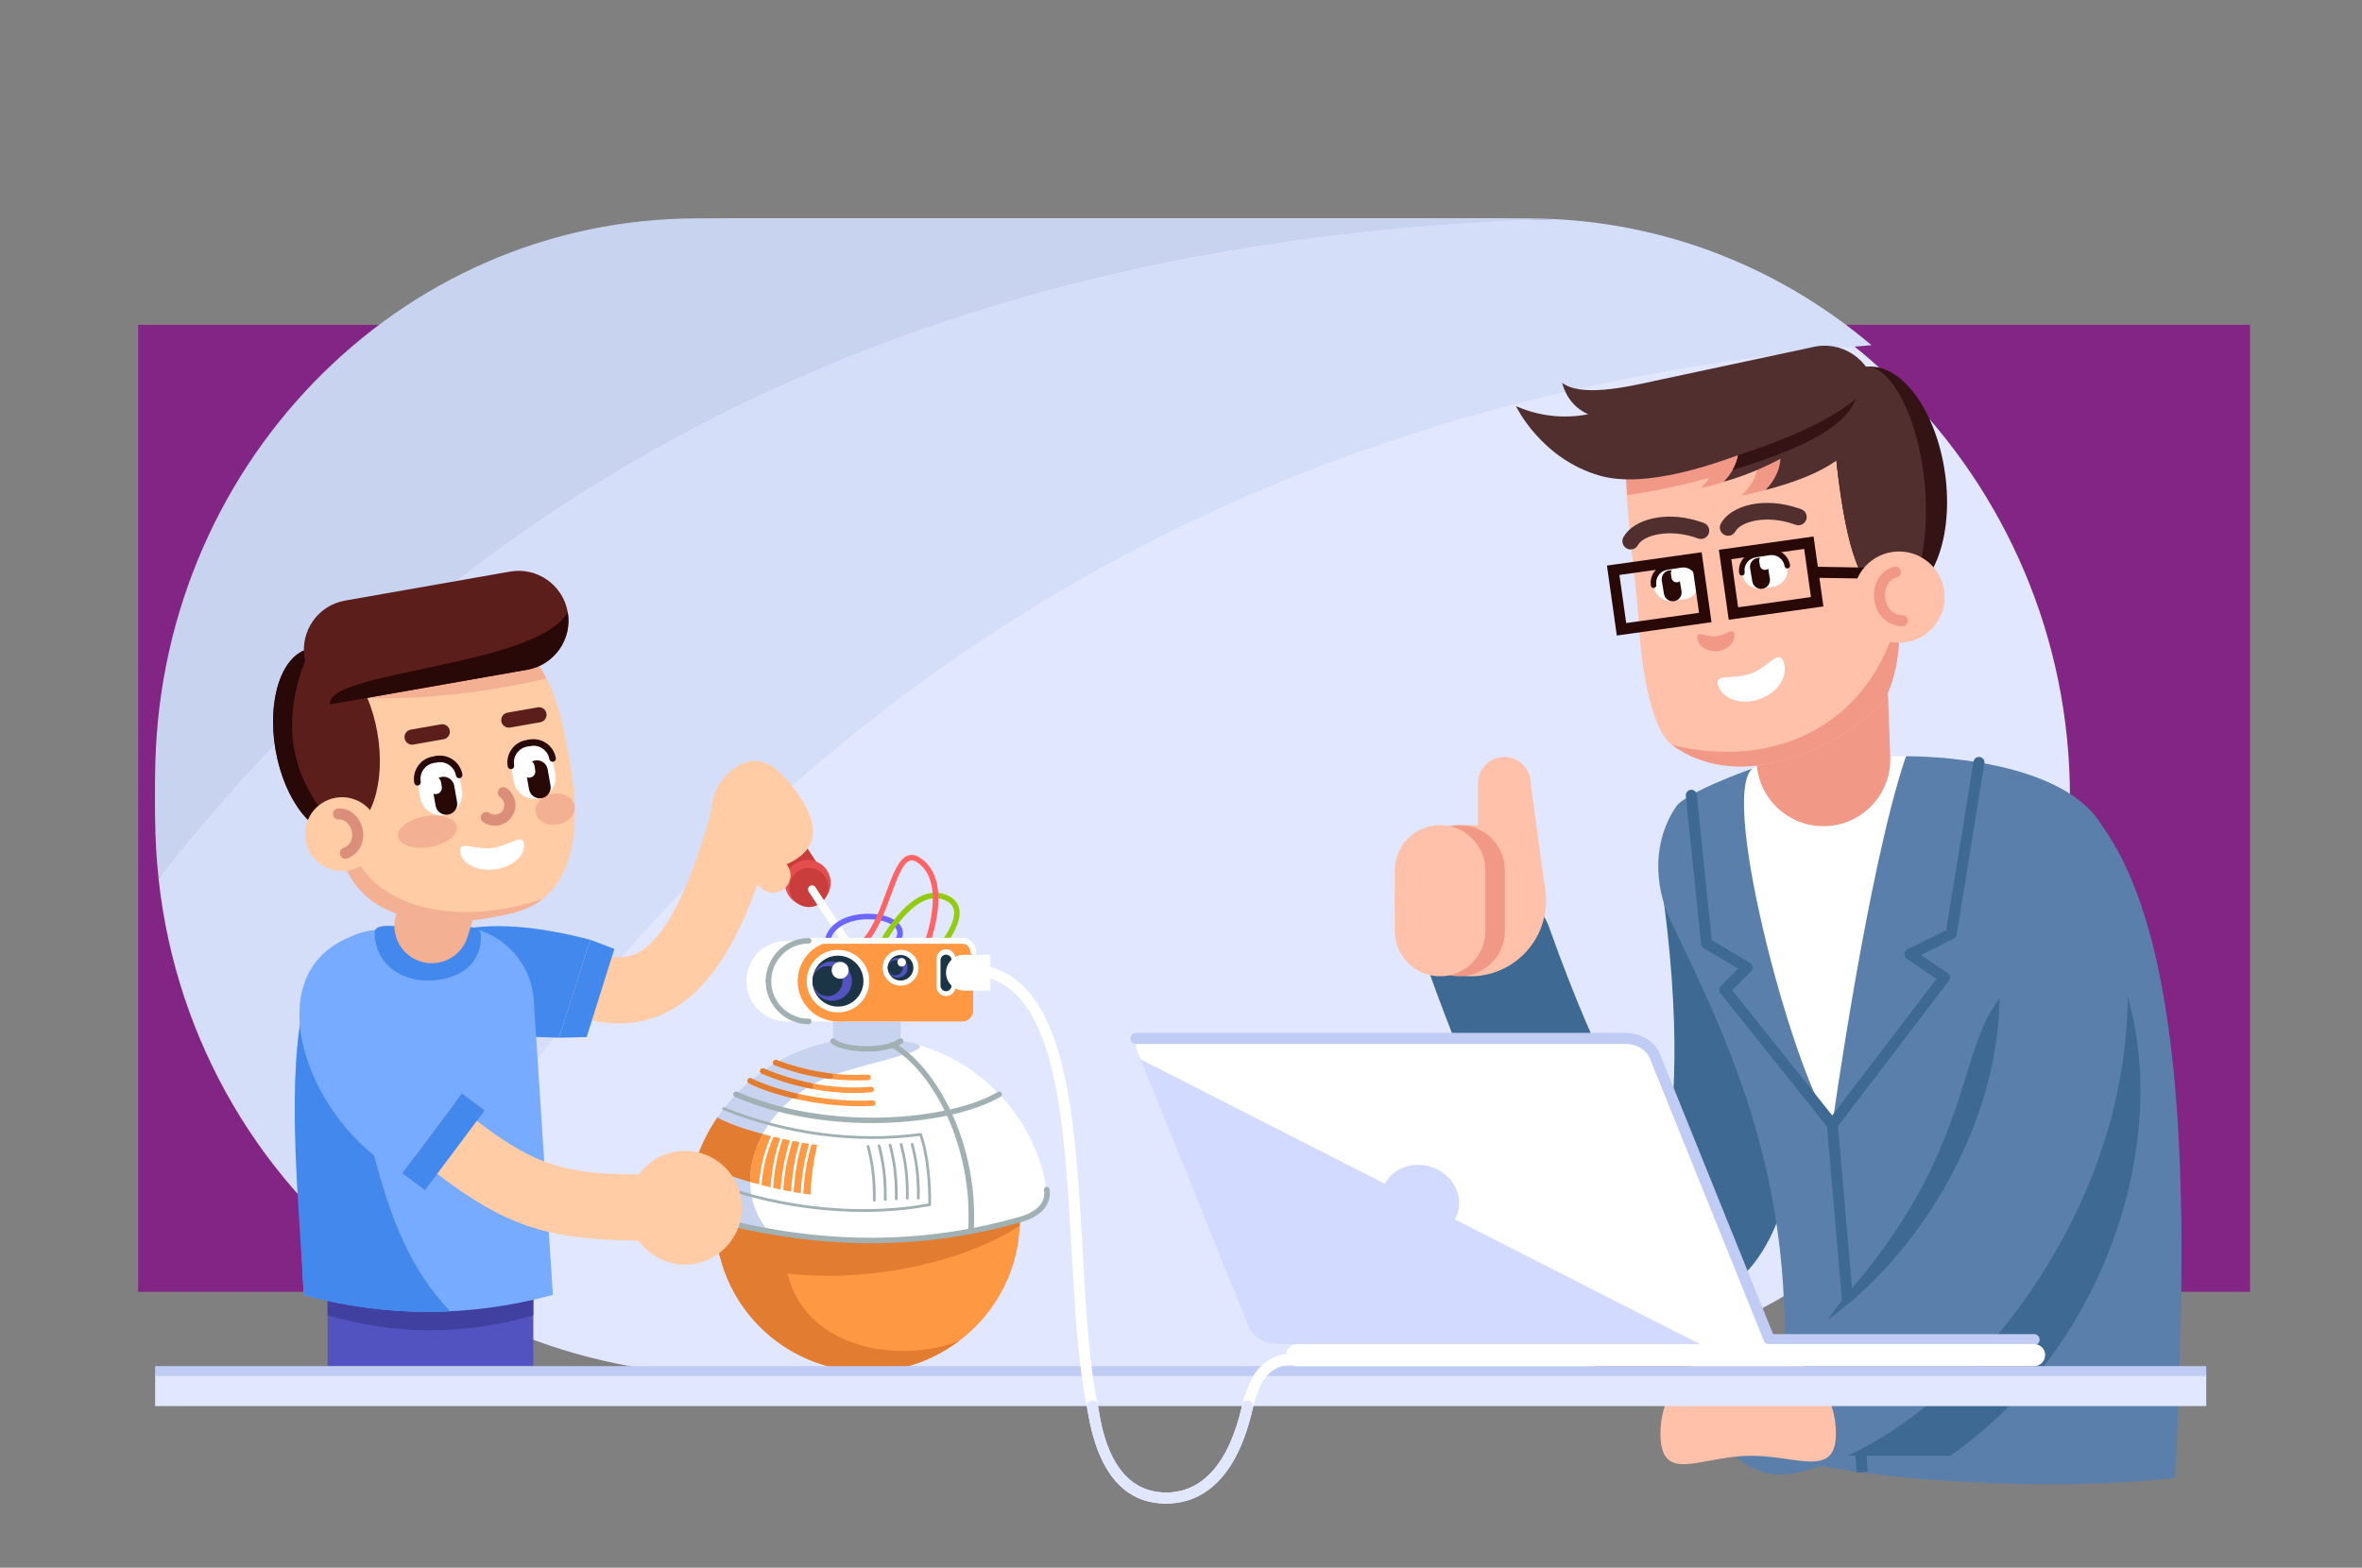 <?xml version="1.0" encoding="UTF-8" standalone="no"?>
<!-- Created with Inkscape (http://www.inkscape.org/) -->

<svg
   version="1.1"
   id="svg2"
   xml:space="preserve"
   width="4117.253"
   height="2733.333"
   viewBox="0 0 4117.253 2733.333"
   sodipodi:docname="svg.svg"
   inkscape:version="1.1.2 (0a00cf5339, 2022-02-04)"
   xmlns:inkscape="http://www.inkscape.org/namespaces/inkscape"
   xmlns:sodipodi="http://sodipodi.sourceforge.net/DTD/sodipodi-0.dtd"
   xmlns="http://www.w3.org/2000/svg"
   xmlns:svg="http://www.w3.org/2000/svg"><rect x="0" y="0" width="4117.253" height="2733.333" fill="#808080" stroke="none"/><defs
     id="defs6" /><sodipodi:namedview
     id="namedview4"
     pagecolor="#505050"
     bordercolor="#ffffff"
     borderopacity="1"
     inkscape:pageshadow="0"
     inkscape:pageopacity="0"
     inkscape:pagecheckerboard="1"
     showgrid="false"
     inkscape:zoom="0.38545944"
     inkscape:cx="1328.285"
     inkscape:cy="1290.6676"
     inkscape:window-width="3440"
     inkscape:window-height="1369"
     inkscape:window-x="0"
     inkscape:window-y="34"
     inkscape:window-maximized="1"
     inkscape:current-layer="g8" /><g
     id="g8"
     inkscape:groupmode="layer"
     inkscape:label="ink_ext_XXXXXX"
     transform="matrix(1.333,0,0,-1.333,0,2733.333)"><rect
       style="fill:#832584;fill-opacity:1;stroke:none;stroke-width:3.3;stroke-linecap:round;stroke-linejoin:round"
       id="rect1757"
       width="2761.631"
       height="1264.834"
       x="180.668"
       y="-1625.708"
       transform="scale(1,-1)"
       inkscape:export-filename="/home/dys/.../code/MetaGame assets/artists/dysbulic/Discord Covers/Pairing: 2022⁄04⁄05/png.png"
       inkscape:export-xdpi="52.139999"
       inkscape:export-ydpi="52.139999" /><path
       d="M 1950.08,251.45 H 959.614 c -417.927,0 -756.724,338.8 -756.724,756.72 v 0 c 0,417.93 338.797,756.73 756.724,756.73 h 990.466 c 417.93,0 756.73,-338.8 756.73,-756.73 v 0 c 0,-417.92 -338.8,-756.72 -756.73,-756.72"
       style="fill:#e1e7ff;fill-opacity:1;fill-rule:nonzero;stroke:none;stroke-width:0.1"
       id="path12" /><path
       d="m 2033.56,1763.91 c -11.83,0.6 -23.72,0.99 -35.7,0.99 H 911.834 c -391.539,0 -708.943,-327.59 -708.943,-731.7 v -50.05 c 0,-27.84 1.589,-55.28 4.523,-82.31 446.241,568.71 1064.236,840.35 1826.146,863.07"
       style="fill:#c7d3ef;fill-opacity:1;fill-rule:nonzero;stroke:none;stroke-width:0.1"
       id="path14" /><path
       d="M 2033.56,1763.91 C 1271.65,1741.19 653.655,1469.55 207.414,900.84 230.779,685.67 344.55,498.76 508.631,381.42 c 447.09,737.4 1089.459,1149.69 1938.679,1217.61 -113.74,96.36 -257.05,156.85 -413.75,164.88"
       style="fill:#d4def9;fill-opacity:1;fill-rule:nonzero;stroke:none;stroke-width:0.1"
       id="path16" /><g
       id="g1420"
       transform="translate(0,-120)"><path
         d="m 2185.66,464.06 c -110.11,0 -211.84,140.57 -317.54,436.92 -15.54,43.57 7.17,91.48 50.73,107.01 43.53,15.57 91.47,-7.17 107.01,-50.74 68.54,-192.13 121.28,-272.94 149.46,-305.79 14.75,53.86 24.89,176.14 -4.61,376.61 -6.72,45.76 24.92,88.31 70.67,95.04 45.81,6.72 88.3,-24.92 95.05,-70.66 29.39,-199.91 53.22,-541.62 -117.55,-584.2 -11.16,-2.79 -22.24,-4.19 -33.22,-4.19"
         style="fill:#3e6993;fill-opacity:1;fill-rule:nonzero;stroke:none;stroke-width:0.1"
         id="path18" /><path
         d="m 2020.97,980.57 c -6.56,-54.22 -55.83,-92.86 -110.05,-86.3 -54.22,6.55 -92.86,55.82 -86.3,110.04 6.55,54.22 55.82,92.86 110.04,86.31 54.23,-6.56 92.87,-55.83 86.31,-110.05"
         style="fill:#ffc1a9;fill-opacity:1;fill-rule:nonzero;stroke:none;stroke-width:0.1"
         id="path20" /><path
         d="m 1967.12,978.24 v 0 c -19,0 -34.4,15.4 -34.4,34.4 v 133.43 c 0,19.01 15.4,34.41 34.4,34.41 v 0 c 19,0 34.41,-15.4 34.41,-34.41 l 19.51,-142.99 c 0,-19 -34.92,-24.84 -53.92,-24.84"
         style="fill:#ffc1a9;fill-opacity:1;fill-rule:nonzero;stroke:none;stroke-width:0.1"
         id="path22" /><path
         d="m 1908.55,893.54 v 0 c -32.73,0 -59.26,26.53 -59.26,59.26 v 79.29 c 0,32.72 26.53,59.25 59.26,59.25 v 0 c 32.72,0 59.25,-26.53 59.25,-59.25 V 952.8 c 0,-32.73 -26.53,-59.26 -59.25,-59.26"
         style="fill:#f29886;fill-opacity:1;fill-rule:nonzero;stroke:none;stroke-width:0.1"
         id="path24" /><path
         d="m 1883.15,893.54 v 0 c -32.73,0 -59.26,26.53 -59.26,59.26 v 79.29 c 0,32.72 26.53,59.25 59.26,59.25 v 0 c 32.72,0 59.25,-26.53 59.25,-59.25 V 952.8 c 0,-32.73 -26.53,-59.26 -59.25,-59.26"
         style="fill:#ffc1a9;fill-opacity:1;fill-rule:nonzero;stroke:none;stroke-width:0.1"
         id="path26" /><path
         d="m 2333.48,496.99 c 155.45,-42.15 338.66,11.45 449.92,60.22 l -111.25,522.66 c -45.91,77.63 -118.74,101.51 -179.73,101.51 h -135.45 c -4.34,0 -8.64,-0.19 -12.88,-0.56 -43.64,-3.77 -88.41,-31.84 -111.22,-65.36 -30.15,-44.29 -25.46,-92.52 -2.3,-140.83 79.15,-165.09 105.49,-341.8 102.91,-477.64"
         style="fill:#ffffff;fill-opacity:1;fill-rule:nonzero;stroke:none;stroke-width:0.1"
         id="path28" /><path
         d="m 2321.23,266.58 c 155.45,-42.15 411.72,-43.65 522.98,-28.91 14.96,308.57 23.71,688.05 -95.64,853.18 -45.91,77.63 -195.17,90.53 -256.15,90.53 -49.25,-143.84 -96.33,-481.55 -96.33,-481.55 -43.89,43.9 -149.81,427.74 -104.49,465.48 0,0 -86.68,-30.54 -99.82,-49.85 -30.15,-44.29 -29.71,-102.1 -6.55,-150.41 79.15,-165.09 184.87,-375.74 136,-698.47"
         style="fill:#597faa;fill-opacity:1;fill-rule:nonzero;stroke:none;stroke-width:0.1"
         id="path30" /><path
         d="m 2428.11,244.27 -39.2,454.94 14.37,1.24 39.2,-454.94 -14.37,-1.24"
         style="fill:#3e6993;fill-opacity:1;fill-rule:nonzero;stroke:none;stroke-width:0.1"
         id="path32" /><path
         d="m 2378.95,266.58 171.19,-0.23 c 282.18,196.42 334.91,637.28 103.93,773.91 l -28.13,-162.65 c -70.18,-70.17 -38.1,-199.02 -207.16,-395.85 -120.11,-139.85 -39.83,-215.18 -39.83,-215.18"
         style="fill:#3e6993;fill-opacity:1;fill-rule:nonzero;stroke:none;stroke-width:0.1"
         id="path34" /><path
         d="m 2328.51,241.79 c -39.64,0 -74.87,28.27 -82.27,68.66 -8.34,45.49 21.77,89.13 67.26,97.48 57.38,10.52 155.87,85.08 225.37,202.52 44.33,74.91 110.38,225.6 54.7,393.22 -14.57,43.89 9.19,91.3 53.09,105.87 43.88,14.57 91.3,-9.18 105.87,-53.08 56.77,-170.93 32.09,-359.62 -69.52,-531.31 -88.6,-149.74 -221.78,-260.42 -339.29,-281.97 -5.11,-0.94 -10.19,-1.39 -15.21,-1.39"
         style="fill:#597faa;fill-opacity:1;fill-rule:nonzero;stroke:none;stroke-width:0.1"
         id="path36" /><path
         d="m 2171.32,293.19 c 1.31,-63.35 51.35,-28.16 114.71,-26.84 63.35,1.31 116.03,-31.74 114.71,31.62 -1.32,63.35 -53.74,113.64 -117.1,112.32 -63.35,-1.31 -113.64,-53.74 -112.32,-117.1"
         style="fill:#ffc1a9;fill-opacity:1;fill-rule:nonzero;stroke:none;stroke-width:0.1"
         id="path38" /><path
         d="m 2396.09,692.61 c -2.19,0 -4.27,1 -5.63,2.72 l -140.65,175.99 c -2.3,2.87 -2.06,7 0.53,9.6 l 22.61,22.61 -45.07,26.81 c -1.96,1.17 -3.25,3.19 -3.48,5.47 l -19.85,193.77 c -0.41,3.96 2.48,7.5 6.44,7.91 3.84,0.34 7.49,-2.47 7.9,-6.45 l 19.49,-190.15 49.93,-29.71 c 1.91,-1.14 3.18,-3.09 3.46,-5.3 0.28,-2.21 -0.48,-4.43 -2.05,-6 l -24.61,-24.59 130.86,-163.74 136.36,178.65 -38.81,26.18 c -2.14,1.44 -3.34,3.91 -3.17,6.47 0.17,2.57 1.71,4.85 4,5.98 l 50.65,25 35.72,220.58 c 0.64,3.95 4.39,6.63 8.27,5.97 3.94,-0.64 6.61,-4.34 5.97,-8.28 l -36.32,-224.25 c -0.37,-2.3 -1.83,-4.28 -3.92,-5.31 l -42.83,-21.15 34.84,-23.5 c 1.65,-1.11 2.77,-2.86 3.09,-4.81 0.32,-1.96 -0.17,-3.97 -1.38,-5.55 L 2401.83,695.45 c -1.35,-1.76 -3.44,-2.81 -5.65,-2.84 -0.03,0 -0.06,0 -0.09,0"
         style="fill:#3e6993;fill-opacity:1;fill-rule:nonzero;stroke:none;stroke-width:0.1"
         id="path40" /><path
         d="m 2387.57,1089.94 v 0 c 48.27,1.75 85.98,42.29 84.24,90.55 l -4.27,118.58 c -0.18,4.77 -4.19,8.5 -8.96,8.33 l -157.51,-5.68 c -4.77,-0.18 -8.5,-4.19 -8.33,-8.96 l 4.28,-118.57 c 1.74,-48.27 42.28,-85.99 90.55,-84.25"
         style="fill:#f29886;fill-opacity:1;fill-rule:nonzero;stroke:none;stroke-width:0.1"
         id="path42" /><path
         d="m 2127.72,1602.3 c -6.94,-80.86 11.01,-176.83 15.01,-244.59 4.94,-83.8 21.96,-145.96 43.43,-161.49 83.89,-60.68 196.74,-13.38 265.19,44.65 33.24,28.19 33.43,100.04 33.32,132.75 -0.36,100.05 36.07,293.84 -159.57,293.15 -195.63,-0.7 -190.78,12.5 -197.38,-64.47"
         style="fill:#ffc1a9;fill-opacity:1;fill-rule:nonzero;stroke:none;stroke-width:0.1"
         id="path44" /><path
         d="m 2126.21,1571.32 c -0.17,-22.78 -0.1,-26.64 1.71,-48.48 50.49,7.83 97.3,18.11 137.66,32.69 l 59.43,40.71 -198.8,-24.92"
         style="fill:#f29886;fill-opacity:1;fill-rule:nonzero;stroke:none;stroke-width:0.1"
         id="path46" /><path
         d="m 2298.12,1586.89 c 1.38,-15.54 5.86,-39.05 -20.71,-64.61 73.77,15.1 108.85,37.29 128.18,65.65 -11.41,41.14 -54.28,28.8 -107.47,-1.04"
         style="fill:#f29886;fill-opacity:1;fill-rule:nonzero;stroke:none;stroke-width:0.1"
         id="path48" /><path
         d="m 2244.66,1596.74 c 1.38,-15.53 5.85,-39.05 -20.72,-64.6 73.77,15.1 165.49,71.72 184.82,100.08 l -164.1,-35.48"
         style="fill:#f29886;fill-opacity:1;fill-rule:nonzero;stroke:none;stroke-width:0.1"
         id="path50" /><path
         d="m 2186.17,1196.22 c 83.88,-60.68 196.73,-13.38 265.18,44.65 33.24,28.19 33.43,100.04 33.32,132.75 -38.18,-163.21 -176.52,-208.35 -298.5,-177.4"
         style="fill:#f29886;fill-opacity:1;fill-rule:nonzero;stroke:none;stroke-width:0.1"
         id="path52" /><path
         d="m 2405.71,1532.16 c 11.71,-83.18 30.68,-149.28 76.31,-142.85 45.62,6.42 73.12,79.06 61.41,162.24 -11.72,83.19 -58.2,145.41 -103.83,138.99 -45.63,-6.43 -45.6,-75.19 -33.89,-158.38"
         style="fill:#331313;fill-opacity:1;fill-rule:nonzero;stroke:none;stroke-width:0.1"
         id="path54" /><path
         d="m 2405.71,1532.16 c 11.71,-83.18 28.79,-149.54 76.31,-142.85 27.46,3.86 44.47,83.21 32.76,166.4 -11.71,83.18 -47.71,138.7 -75.18,134.83 -47.51,-6.69 -45.6,-75.19 -33.89,-158.38"
         style="fill:#512f2e;fill-opacity:1;fill-rule:nonzero;stroke:none;stroke-width:0.1"
         id="path56" /><path
         d="m 2332.99,1288.1 c 1.33,5.53 1.34,11.16 -0.63,16.48 -0.05,0.15 -0.11,0.23 -0.17,0.37 -6.7,17.25 -18.91,-6.62 -42.28,-15.25 -15.49,-5.72 -32.11,-3.83 -39.66,-6.38 l 0.04,-0.04 c -3.92,-1.33 -5.49,-4.07 -3.22,-10.21 5.33,-14.44 22.2,-21.96 40.82,-19.92 0.05,-0.05 0.07,-0.09 0.12,-0.13 0.73,0.06 1.55,0.31 2.3,0.42 1.4,0.22 2.79,0.45 4.21,0.78 1.57,0.37 3.19,0.85 4.84,1.37 0.79,0.26 1.59,0.39 2.38,0.68 0.32,0.12 0.59,0.29 0.9,0.42 0.73,0.26 1.42,0.43 2.16,0.71 1.31,0.55 2.32,1.3 3.55,1.91 0.95,0.49 1.9,0.97 2.81,1.51 9.3,5.26 15.87,12.35 19.75,21.12 0.48,1.05 0.91,2.1 1.28,3.16 0.38,1.09 0.97,2.06 1.28,3.2 -0.17,-0.07 -0.31,-0.14 -0.48,-0.2"
         style="fill:#ffffff;fill-opacity:1;fill-rule:nonzero;stroke:none;stroke-width:0.1"
         id="path58" /><path
         d="m 2221.98,1412.59 v 0 c -1.93,12.3 -13.47,20.7 -25.77,18.77 l -14.81,-2.33 c -12.3,-1.93 -20.7,-13.47 -18.77,-25.76 v 0 c 1.93,-12.3 13.46,-20.71 25.76,-18.77 l 14.82,2.32 c 12.3,1.93 20.7,13.47 18.77,25.77"
         style="fill:#ffffff;fill-opacity:1;fill-rule:nonzero;stroke:none;stroke-width:0.1"
         id="path60" /><path
         d="m 2189.3,1384.17 v 0 c 6.32,1.05 10.6,7.03 9.54,13.36 l -2.88,17.33 c -1.06,6.33 -7.04,10.6 -13.36,9.55 v 0 c -6.32,-1.06 -10.6,-7.04 -9.54,-13.36 l 2.88,-17.34 c 1.05,-6.32 7.03,-10.59 13.36,-9.54"
         style="fill:#280907;fill-opacity:1;fill-rule:nonzero;stroke:none;stroke-width:0.1"
         id="path62" /><path
         d="m 2193.58,1408.94 v 0 c 3.66,0.61 6.12,4.07 5.52,7.72 l -0.86,5.16 c -0.61,3.66 -4.06,6.12 -7.72,5.52 v 0 c -3.65,-0.61 -6.12,-4.07 -5.51,-7.72 l 0.86,-5.16 c 0.61,-3.65 4.06,-6.12 7.71,-5.52"
         style="fill:#ffffff;fill-opacity:1;fill-rule:nonzero;stroke:none;stroke-width:0.1"
         id="path64" /><path
         d="m 2162.85,1401.47 c -1.94,-0.28 -3.75,1.06 -4.06,3.01 -2.08,13.26 7.01,25.75 20.27,27.84 l 18.37,2.88 c 6.42,0.96 12.86,-0.54 18.12,-4.37 5.26,-3.83 8.71,-9.48 9.71,-15.91 0.31,-1.97 -1.03,-3.81 -3,-4.12 -0.03,0 -0.05,-0.01 -0.06,-0.01 -1.95,-0.27 -3.76,1.07 -4.07,3.02 -0.71,4.52 -3.13,8.49 -6.83,11.19 -3.7,2.69 -7.97,3.88 -12.75,3.07 l -18.37,-2.88 c -9.33,-1.46 -15.74,-10.26 -14.26,-19.59 0.3,-1.97 -1.04,-3.81 -3.01,-4.12 -0.02,-0.01 -0.04,-0.01 -0.06,-0.01"
         style="fill:#280907;fill-opacity:1;fill-rule:nonzero;stroke:none;stroke-width:0.1"
         id="path66" /><path
         d="m 2337.49,1428.85 v 0 c -1.93,12.3 -13.46,20.7 -25.76,18.77 l -14.82,-2.33 c -12.3,-1.93 -20.7,-13.46 -18.77,-25.76 v 0 c 1.93,-12.3 13.47,-20.7 25.77,-18.77 l 14.81,2.33 c 12.3,1.93 20.71,13.46 18.77,25.76"
         style="fill:#ffffff;fill-opacity:1;fill-rule:nonzero;stroke:none;stroke-width:0.1"
         id="path68" /><path
         d="m 2304.81,1400.43 v 0 c 6.33,1.06 10.6,7.04 9.55,13.36 l -2.89,17.34 c -1.05,6.32 -7.03,10.59 -13.35,9.54 v 0 c -6.33,-1.05 -10.6,-7.03 -9.55,-13.36 l 2.89,-17.33 c 1.05,-6.33 7.03,-10.6 13.35,-9.55"
         style="fill:#280907;fill-opacity:1;fill-rule:nonzero;stroke:none;stroke-width:0.1"
         id="path70" /><path
         d="m 2309.1,1425.21 v 0 c 3.65,0.61 6.12,4.06 5.51,7.71 l -0.86,5.17 c -0.61,3.65 -4.06,6.12 -7.71,5.51 v 0 c -3.65,-0.61 -6.12,-4.06 -5.51,-7.71 l 0.86,-5.17 c 0.61,-3.65 4.06,-6.12 7.71,-5.51"
         style="fill:#ffffff;fill-opacity:1;fill-rule:nonzero;stroke:none;stroke-width:0.1"
         id="path72" /><path
         d="m 2278.37,1417.73 c -1.95,-0.27 -3.76,1.07 -4.07,3.01 -1.01,6.43 0.54,12.87 4.37,18.13 3.84,5.25 9.48,8.7 15.91,9.71 l 18.37,2.89 c 6.56,0.77 12.85,-0.54 18.11,-4.38 5.26,-3.83 8.71,-9.48 9.72,-15.9 0.31,-1.97 -1.04,-3.81 -3.01,-4.13 -2.07,-0.36 -3.81,1.04 -4.12,3.01 -0.71,4.52 -3.14,8.5 -6.84,11.19 -3.62,2.64 -8.04,3.74 -12.46,3.12 -0.1,-0.01 -0.19,-0.03 -0.28,-0.04 l -18.37,-2.89 c -9.34,-1.46 -15.74,-10.25 -14.27,-19.59 0.3,-1.97 -1.04,-3.81 -3.01,-4.12 -0.02,0 -0.03,0 -0.05,-0.01"
         style="fill:#280907;fill-opacity:1;fill-rule:nonzero;stroke:none;stroke-width:0.1"
         id="path74" /><path
         d="m 2126.53,1355.56 95.24,13.41 -8.86,62.93 -95.24,-13.41 z m 111.54,1.13 -123.82,-17.43 -12.89,91.51 123.83,17.43 12.88,-91.51"
         style="fill:#280907;fill-opacity:1;fill-rule:nonzero;stroke:none;stroke-width:0.1"
         id="path76" /><path
         d="m 2272.88,1376.17 95.25,13.41 -8.86,62.93 -95.25,-13.41 z m 111.55,1.13 -123.83,-17.43 -12.89,91.51 123.83,17.43 12.89,-91.51"
         style="fill:#280907;fill-opacity:1;fill-rule:nonzero;stroke:none;stroke-width:0.1"
         id="path78" /><path
         d="m 2267.97,1340.37 c 0.96,-10.64 -9.11,-20.24 -22.49,-21.45 -13.38,-1.21 -25,6.44 -25.96,17.08 -0.96,10.65 10.84,0.98 24.22,2.19 13.38,1.21 23.27,12.83 24.23,2.18"
         style="fill:#f29886;fill-opacity:1;fill-rule:nonzero;stroke:none;stroke-width:0.1"
         id="path80" /><path
         d="m 2452.38,1660.59 c 0,0 -244.92,-145.12 -360.28,-112.25 -77,21.94 -109.72,90.97 -109.72,90.97 30.33,-13.09 61.78,-16.89 94.49,-10.63 -12.11,5.22 -27.49,16.82 -34.15,41.11 24.59,-18.52 82.01,-6.21 121.84,2.73 l 204.79,43.73 c 38.73,9.88 77.46,-16.08 83.03,-55.66 v 0"
         style="fill:#512f2e;fill-opacity:1;fill-rule:nonzero;stroke:none;stroke-width:0.1"
         id="path82" /><path
         d="m 2511.11,1412.48 -140.39,2.36 0.24,14.42 140.39,-2.36 -0.24,-14.42"
         style="fill:#280907;fill-opacity:1;fill-rule:nonzero;stroke:none;stroke-width:0.1"
         id="path84" /><path
         d="m 2424.15,1381.16 c 4.6,-32.65 34.79,-55.39 67.44,-50.79 32.65,4.59 55.39,34.79 50.79,67.44 -4.6,32.64 -34.79,55.38 -67.44,50.79 -32.65,-4.6 -55.39,-34.79 -50.79,-67.44"
         style="fill:#ffc1a9;fill-opacity:1;fill-rule:nonzero;stroke:none;stroke-width:0.1"
         id="path86" /><path
         d="m 2488.64,1351.38 c -0.45,-0.06 -0.91,-0.08 -1.37,-0.06 -22.74,1.12 -34.72,18.68 -36.5,35.59 -2.15,20.31 8.54,37.75 26.02,42.4 3.59,0.96 7.8,-1.25 8.81,-5.12 1.03,-3.85 -1.26,-7.8 -5.11,-8.83 -12.18,-3.24 -16.5,-16.23 -15.38,-26.94 1.11,-10.47 7.7,-21.94 22.86,-22.69 3.99,-0.2 7.05,-3.58 6.86,-7.56 -0.17,-3.51 -2.84,-6.32 -6.19,-6.79"
         style="fill:#f29886;fill-opacity:1;fill-rule:nonzero;stroke:none;stroke-width:0.1"
         id="path88" /><path
         d="m 2326.33,1595.33 c 2.18,-15.44 7.84,-38.7 -17.38,-65.58 72.9,18.86 106.8,42.81 124.66,72.12 -13.51,40.51 -55.69,25.99 -107.28,-6.54"
         style="fill:#512f2e;fill-opacity:1;fill-rule:nonzero;stroke:none;stroke-width:0.1"
         id="path90" /><path
         d="m 2271.7,1606.21 c 2.18,-15.44 7.85,-38.7 -17.38,-65.58 72.9,18.86 161.61,80.09 179.46,109.41 l -162.08,-43.83"
         style="fill:#512f2e;fill-opacity:1;fill-rule:nonzero;stroke:none;stroke-width:0.1"
         id="path92" /><path
         d="m 2133.87,1451.92 c -2.21,-0.31 -4.53,0.05 -6.64,1.2 -5.26,2.84 -7.23,9.41 -4.38,14.66 12.46,23.06 56.22,36.77 105.18,18.74 5.61,-2.07 8.48,-8.29 6.41,-13.9 -2.07,-5.62 -8.29,-8.48 -13.9,-6.41 -37.65,13.87 -71.73,4.09 -78.65,-8.72 -1.7,-3.14 -4.73,-5.11 -8.02,-5.57"
         style="fill:#512f2e;fill-opacity:1;fill-rule:nonzero;stroke:none;stroke-width:0.1"
         id="path94" /><path
         d="m 2261.32,1469.86 c -2.21,-0.31 -4.53,0.06 -6.64,1.2 -5.26,2.84 -7.23,9.41 -4.38,14.66 12.46,23.07 56.22,36.77 105.18,18.74 5.61,-2.06 8.48,-8.28 6.41,-13.9 -2.06,-5.62 -8.3,-8.47 -13.9,-6.41 -37.65,13.87 -71.73,4.1 -78.65,-8.71 -1.7,-3.15 -4.73,-5.11 -8.02,-5.58"
         style="fill:#512f2e;fill-opacity:1;fill-rule:nonzero;stroke:none;stroke-width:0.1"
         id="path96" /><path
         d="m 2272.86,1575.17 c 40.69,13.19 114.22,39.5 154.1,73.91 -16.38,-44.38 -92.24,-71.7 -161.38,-93.55 3.87,7.13 6.51,13.77 7.28,19.64"
         style="fill:#331313;fill-opacity:1;fill-rule:nonzero;stroke:none;stroke-width:0.1"
         id="path98" /></g><g
       id="g1613"><path
         d="m 1066.75,879.79 v 0 c 11.25,7.36 14.4,22.44 7.05,33.68 l -27.67,42.33 c -7.36,11.25 -22.44,14.41 -33.69,7.05 v 0 c -11.25,-7.35 -14.403,-22.43 -7.05,-33.68 l 27.67,-42.33 c 7.36,-11.25 22.44,-14.4 33.69,-7.05"
         style="fill:#c93d3d;fill-opacity:1;fill-rule:nonzero;stroke:none;stroke-width:0.1"
         id="path102" /><path
         d="m 1030.69,911.23 c -8.56,-14.16 -4.03,-32.58 10.13,-41.15 14.16,-8.56 32.59,-4.03 41.15,10.13 8.57,14.16 4.03,32.59 -10.13,41.15 -14.16,8.57 -32.58,4.03 -41.15,-10.13"
         style="fill:#e54e4e;fill-opacity:1;fill-rule:nonzero;stroke:none;stroke-width:0.1"
         id="path104" /><path
         d="m 1035.93,902.93 c -7.31,-12.08 -3.44,-27.81 8.65,-35.12 12.08,-7.31 27.81,-3.44 35.12,8.65 7.31,12.08 3.44,27.81 -8.65,35.12 -12.08,7.31 -27.81,3.44 -35.12,-8.65"
         style="fill:#c93d3d;fill-opacity:1;fill-rule:nonzero;stroke:none;stroke-width:0.1"
         id="path106" /><path
         d="m 1151.76,744.52 c -1.71,0 -3.39,0.83 -4.4,2.36 l -89.88,137.48 c -1.58,2.43 -0.9,5.68 1.52,7.27 2.41,1.58 5.68,0.91 7.28,-1.52 l 89.87,-137.48 c 1.58,-2.42 0.9,-5.68 -1.52,-7.27 -0.89,-0.58 -1.89,-0.84 -2.87,-0.84"
         style="fill:#ffffff;fill-opacity:1;fill-rule:nonzero;stroke:none;stroke-width:0.1"
         id="path108" /></g><g
       id="g1720"><path
         d="m 1081.44,804.55 c -1.83,0 -3.41,1.39 -3.59,3.25 -2.12,21.24 10.14,37.39 33.63,44.32 24.08,7.07 58.74,2.49 67.25,-14.12 3.56,-6.95 3.93,-18.25 -14.62,-32.69 -1.55,-1.2 -3.83,-0.95 -5.05,0.63 -1.23,1.57 -0.95,3.83 0.63,5.06 8.07,6.3 16.83,15.52 12.63,23.7 -6.15,11.97 -35.84,17.28 -58.79,10.5 -11.67,-3.44 -30.88,-12.78 -28.5,-36.69 0.2,-1.98 -1.25,-3.75 -3.24,-3.95 -0.11,-0.01 -0.24,-0.01 -0.35,-0.01"
         style="fill:#6a66ff;fill-opacity:1;fill-rule:nonzero;stroke:none;stroke-width:0.1"
         id="path112" /><path
         d="m 1147.2,802.08 c -0.52,0 -1.04,0.11 -1.55,0.35 -1.77,0.85 -2.53,2.99 -1.67,4.78 1.73,3.62 43.03,88.57 90.06,74.04 10.9,-3.36 17.64,-9.39 19.98,-17.94 6.33,-23.17 -23.46,-56.17 -24.73,-57.57 -1.33,-1.46 -3.62,-1.55 -5.06,-0.24 -1.47,1.34 -1.58,3.61 -0.24,5.06 7.92,8.7 27.51,34.78 23.11,50.86 -1.68,6.12 -6.64,10.36 -15.18,12.98 -41.19,12.54 -81.07,-69.46 -81.49,-70.29 -0.6,-1.28 -1.89,-2.03 -3.23,-2.03"
         style="fill:#91cc0e;fill-opacity:1;fill-rule:nonzero;stroke:none;stroke-width:0.1"
         id="path114" /><path
         d="m 1115.77,804.57 c -1.34,0 -2.63,0.75 -3.25,2.03 -0.84,1.79 -0.08,3.94 1.7,4.8 21.95,10.47 33.89,42.92 44.43,71.54 8.8,23.91 16.4,44.56 28.93,48.67 4.89,1.62 10.09,0.64 15.51,-2.93 45.64,-30.03 12.49,-113.66 11.05,-117.2 -0.75,-1.83 -2.85,-2.68 -4.66,-1.99 -1.84,0.75 -2.72,2.84 -1.99,4.67 0.34,0.81 32.41,81.73 -8.34,108.55 -3.54,2.31 -6.6,2.97 -9.33,2.09 -9.23,-3.04 -16.62,-23.09 -24.44,-44.33 -11.02,-29.91 -23.5,-63.82 -48.06,-75.54 -0.51,-0.24 -1.03,-0.36 -1.55,-0.36"
         style="fill:#ff6464;fill-opacity:1;fill-rule:nonzero;stroke:none;stroke-width:0.1"
         id="path116" /><path
         d="m 1333.71,455.83 c 0,-109.99 -89.16,-199.16 -199.15,-199.16 -109.99,0 -199.149,89.17 -199.149,199.16 0,109.98 89.159,199.15 199.149,199.15 109.99,0 199.15,-89.17 199.15,-199.15"
         style="fill:#ff9843;fill-opacity:1;fill-rule:nonzero;stroke:none;stroke-width:0.1"
         id="path118" /><path
         d="M 937.436,484.22 H 1331.7 c 1.85,-11.16 2.33,-23.5 1.84,-36.65 -86.66,-58.47 -271.04,-91.86 -392.115,-40.41 -6.576,23.02 -6.986,49.17 -3.989,77.06"
         style="fill:#e27c30;fill-opacity:1;fill-rule:nonzero;stroke:none;stroke-width:0.1"
         id="path120" /><path
         d="m 1134.56,256.67 c -109.99,0 -199.149,89.17 -199.149,199.16 0,109.98 89.159,199.15 199.149,199.15 -187.296,-112.33 -115.46,-361.37 0,-398.31"
         style="fill:#e27c30;fill-opacity:1;fill-rule:nonzero;stroke:none;stroke-width:0.1"
         id="path122" /><path
         d="m 1335.41,455.83 c 19.86,5.71 36.73,18.45 33.38,38.84 -18.54,112.63 -116.35,198.54 -234.23,198.54 -117.87,0 -215.683,-85.91 -234.222,-198.54 -3.357,-20.39 13.384,-33.6 33.375,-38.84 144.107,-37.82 274.907,-36.49 401.697,0"
         style="fill:#ffffff;fill-opacity:1;fill-rule:nonzero;stroke:none;stroke-width:0.1"
         id="path124" /><path
         d="m 1004.68,440.16 c -23.313,4.15 -46.955,9.36 -70.967,15.67 -19.991,5.24 -36.732,18.45 -33.375,38.84 18.539,112.63 116.352,198.54 234.222,198.54 126.41,-9.08 55.12,-18.61 -32.83,-44.79 C 996.333,617.04 948.588,507.49 1004.68,440.16"
         style="fill:#c7d3ef;fill-opacity:1;fill-rule:nonzero;stroke:none;stroke-width:0.1"
         id="path126" /><path
         d="m 1177.68,747.6 h -88.39 v -92.62 l 88.39,34.26 v 58.36"
         style="fill:#c7d3ef;fill-opacity:1;fill-rule:nonzero;stroke:none;stroke-width:0.1"
         id="path128" /><path
         d="m 1028.78,819.96 h 172.51 V 714.48 h -172.51 c -29.127,0 -52.741,23.61 -52.741,52.74 v 0 c 0,29.13 23.614,52.74 52.741,52.74"
         style="fill:#ffffff;fill-opacity:1;fill-rule:nonzero;stroke:none;stroke-width:0.1"
         id="path130" /><path
         d="m 1043.06,767.22 c 0,29.13 23.62,52.74 52.74,52.74 29.13,0 52.75,-23.61 52.75,-52.74 0,-29.13 -23.62,-52.74 -52.75,-52.74 -29.12,0 -52.74,23.61 -52.74,52.74"
         style="fill:#ff9843;fill-opacity:1;fill-rule:nonzero;stroke:none;stroke-width:0.1"
         id="path132" /><path
         d="M 1258.29,714.48 H 1095.8 v 105.48 h 162.49 c 7.89,0 14.3,-6.4 14.3,-14.3 v -76.88 c 0,-7.9 -6.41,-14.3 -14.3,-14.3"
         style="fill:#ff9843;fill-opacity:1;fill-rule:nonzero;stroke:none;stroke-width:0.1"
         id="path134" /><path
         d="m 1272.59,801.83 c -2.11,0 -3.83,1.72 -3.83,3.83 0,5.78 -4.69,10.47 -10.47,10.47 h -200.65 c -2.12,0 -3.84,1.72 -3.84,3.83 0,2.12 1.72,3.84 3.84,3.84 h 200.65 c 10,0 18.14,-8.14 18.14,-18.14 0,-2.11 -1.72,-3.83 -3.84,-3.83"
         style="fill:#ffffff;fill-opacity:1;fill-rule:nonzero;stroke:none;stroke-width:0.1"
         id="path136" /><path
         d="m 1136.74,767.22 c 0,-22.61 -18.33,-40.93 -40.94,-40.93 -22.6,0 -40.93,18.32 -40.93,40.93 0,22.61 18.33,40.93 40.93,40.93 22.61,0 40.94,-18.32 40.94,-40.93"
         style="fill:#ffffff;fill-opacity:1;fill-rule:nonzero;stroke:none;stroke-width:0.1"
         id="path138" /><path
         d="m 1129.11,767.22 c 0,-18.4 -14.91,-33.31 -33.31,-33.31 -18.39,0 -33.3,14.91 -33.3,33.31 0,18.39 14.91,33.31 33.3,33.31 18.4,0 33.31,-14.92 33.31,-33.31"
         style="fill:#1b3547;fill-opacity:1;fill-rule:nonzero;stroke:none;stroke-width:0.1"
         id="path140" /><path
         d="m 1114,767.22 c 0,-14.22 -11.53,-25.75 -25.75,-25.75 -14.22,0 -25.75,11.53 -25.75,25.75 0,14.22 11.53,25.75 25.75,25.75 14.22,0 25.75,-11.53 25.75,-25.75"
         style="fill:#5252c1;fill-opacity:1;fill-rule:nonzero;stroke:none;stroke-width:0.1"
         id="path142" /><path
         d="m 1101.73,767.22 c 0,-10.83 -8.78,-19.62 -19.62,-19.62 -10.83,0 -19.61,8.79 -19.61,19.62 0,10.83 8.78,19.61 19.61,19.61 10.84,0 19.62,-8.78 19.62,-19.61"
         style="fill:#1b3547;fill-opacity:1;fill-rule:nonzero;stroke:none;stroke-width:0.1"
         id="path144" /><path
         d="m 1109.74,781.39 c 0,-6.13 -4.97,-11.09 -11.09,-11.09 -6.12,0 -11.09,4.96 -11.09,11.09 0,6.12 4.97,11.08 11.09,11.08 6.12,0 11.09,-4.96 11.09,-11.08"
         style="fill:#ffffff;fill-opacity:1;fill-rule:nonzero;stroke:none;stroke-width:0.1"
         id="path146" /><path
         d="m 1201.11,784.72 c 0,-12.94 -10.49,-23.42 -23.43,-23.42 -12.93,0 -23.42,10.48 -23.42,23.42 0,12.94 10.49,23.43 23.42,23.43 12.94,0 23.43,-10.49 23.43,-23.43"
         style="fill:#ffffff;fill-opacity:1;fill-rule:nonzero;stroke:none;stroke-width:0.1"
         id="path148" /><path
         d="m 1194.44,784.72 c 0,-9.25 -7.5,-16.76 -16.76,-16.76 -9.25,0 -16.76,7.51 -16.76,16.76 0,9.26 7.51,16.76 16.76,16.76 9.26,0 16.76,-7.5 16.76,-16.76"
         style="fill:#1b3547;fill-opacity:1;fill-rule:nonzero;stroke:none;stroke-width:0.1"
         id="path150" /><path
         d="m 1186.84,784.72 c 0,-7.15 -5.8,-12.95 -12.96,-12.95 -7.15,0 -12.96,5.8 -12.96,12.95 0,7.16 5.81,12.96 12.96,12.96 7.16,0 12.96,-5.8 12.96,-12.96"
         style="fill:#5252c1;fill-opacity:1;fill-rule:nonzero;stroke:none;stroke-width:0.1"
         id="path152" /><path
         d="m 1180.66,784.72 c 0,-5.45 -4.41,-9.87 -9.87,-9.87 -5.45,0 -9.87,4.42 -9.87,9.87 0,5.45 4.42,9.87 9.87,9.87 5.46,0 9.87,-4.42 9.87,-9.87"
         style="fill:#1b3547;fill-opacity:1;fill-rule:nonzero;stroke:none;stroke-width:0.1"
         id="path154" /><path
         d="m 1184.7,791.85 c 0,-3.08 -2.5,-5.58 -5.58,-5.58 -3.09,0 -5.58,2.5 -5.58,5.58 0,3.08 2.49,5.58 5.58,5.58 3.08,0 5.58,-2.5 5.58,-5.58"
         style="fill:#ffffff;fill-opacity:1;fill-rule:nonzero;stroke:none;stroke-width:0.1"
         id="path156" /><path
         d="m 1242.25,796.53 v -36.51 c 0,-2.86 -2.31,-5.17 -5.17,-5.17 v 0 c -2.86,0 -5.17,2.31 -5.17,5.17 v 36.51 c 0,2.86 2.31,5.18 5.17,5.18 v 0 c 2.86,0 5.17,-2.32 5.17,-5.18"
         style="fill:#1b3547;fill-opacity:1;fill-rule:nonzero;stroke:none;stroke-width:0.1"
         id="path158" /><path
         d="m 1237.08,808.92 c -6.83,0 -12.39,-5.56 -12.39,-12.39 v -36.51 c 0,-6.83 5.56,-12.39 12.39,-12.39 6.83,0 12.39,5.56 12.39,12.39 v 36.51 c 0,6.83 -5.56,12.39 -12.39,12.39 z m 0,-7.21 c 2.85,0 5.17,-2.32 5.17,-5.18 v -36.51 c 0,-2.86 -2.32,-5.17 -5.17,-5.17 -2.86,0 -5.17,2.31 -5.17,5.17 v 36.51 c 0,2.86 2.31,5.18 5.17,5.18 v 0"
         style="fill:#ffffff;fill-opacity:1;fill-rule:nonzero;stroke:none;stroke-width:0.1"
         id="path160" /><path
         d="m 1004.89,763.61 c -1.98,0 -3.6,1.62 -3.6,3.61 0,31.07 25.28,56.35 56.35,56.35 1.98,0 3.61,-1.62 3.61,-3.61 0,-1.98 -1.63,-3.6 -3.61,-3.6 -27.1,0 -49.14,-22.04 -49.14,-49.14 0,-1.99 -1.62,-3.61 -3.61,-3.61"
         style="fill:#a1b0b2;fill-opacity:1;fill-rule:nonzero;stroke:none;stroke-width:0.1"
         id="path162" /><path
         d="m 1057.64,710.86 c -31.07,0 -56.35,25.29 -56.35,56.36 0,1.98 1.62,3.61 3.6,3.61 1.99,0 3.61,-1.63 3.61,-3.61 0,-27.1 22.04,-49.14 49.14,-49.14 1.98,0 3.61,-1.62 3.61,-3.61 0,-1.98 -1.63,-3.61 -3.61,-3.61"
         style="fill:#a1b0b2;fill-opacity:1;fill-rule:nonzero;stroke:none;stroke-width:0.1"
         id="path164" /><path
         d="m 1133.83,675.06 c -20.52,0 -40.33,4.49 -47.09,11.26 -1.41,1.41 -1.41,3.69 0,5.1 1.41,1.41 3.69,1.41 5.1,0 10.5,-10.5 63.07,-14.15 83.77,0.39 1.64,1.16 3.89,0.76 5.02,-0.87 1.16,-1.62 0.76,-3.88 -0.87,-5.02 -10.92,-7.68 -28.68,-10.86 -45.93,-10.86"
         style="fill:#a1b0b2;fill-opacity:1;fill-rule:nonzero;stroke:none;stroke-width:0.1"
         id="path166" /><path
         d="m 1269.65,436.56 c -0.07,0 -0.14,0 -0.23,0 -1.99,0.12 -3.49,1.84 -3.38,3.83 6.79,110.1 -45.7,208.58 -100.36,240.19 -1.73,1 -2.31,3.21 -1.33,4.93 1,1.75 3.23,2.3 4.94,1.33 56.56,-32.72 110.91,-134.01 103.96,-246.9 -0.12,-1.9 -1.71,-3.38 -3.6,-3.38"
         style="fill:#a1b0b2;fill-opacity:1;fill-rule:nonzero;stroke:none;stroke-width:0.1"
         id="path168" /><path
         d="m 1140.24,581.56 c -58.77,0 -122.75,9.82 -179.285,34.38 -1.832,0.81 -2.664,2.92 -1.874,4.75 0.803,1.82 2.902,2.67 4.748,1.88 123.011,-53.48 281.481,-36.16 340.981,-0.23 1.67,1.02 3.91,0.49 4.94,-1.22 1.03,-1.71 0.48,-3.92 -1.22,-4.95 -33.33,-20.14 -96.98,-34.61 -168.29,-34.61"
         style="fill:#a1b0b2;fill-opacity:1;fill-rule:nonzero;stroke:none;stroke-width:0.1"
         id="path170" /><path
         d="m 1139.24,424.38 c -66.95,0 -135.43,9.32 -206.441,27.94 -25.477,6.71 -39.273,23.16 -36.032,42.94 0.324,1.96 2.043,3.27 4.157,2.98 1.959,-0.33 3.298,-2.19 2.973,-4.16 -3.917,-23.75 22.533,-32.61 30.734,-34.77 140.719,-36.94 271.489,-36.96 399.779,-0.02 10.5,3.03 34.5,12.47 30.81,34.79 -0.33,1.97 1.01,3.83 2.97,4.16 1.96,0.28 3.82,-1.02 4.16,-2.98 3.21,-19.46 -10.23,-35.49 -35.94,-42.91 -64.79,-18.64 -130.2,-27.95 -197.17,-27.97"
         style="fill:#a1b0b2;fill-opacity:1;fill-rule:nonzero;stroke:none;stroke-width:0.1"
         id="path172" /><path
         d="m 1124.54,603.59 c -27.11,0 -56.74,3.39 -85.17,9.85 -23.3,5.29 -44.623,12.45 -60.012,20.13 -1.789,0.89 -2.508,3.06 -1.62,4.84 0.888,1.79 3.114,2.49 4.833,1.62 14.895,-7.43 35.639,-14.38 58.409,-19.55 33.86,-7.69 69.47,-10.98 100.21,-9.21 1.9,0.07 3.69,-1.41 3.82,-3.4 0.11,-2 -1.41,-3.71 -3.4,-3.82 -5.55,-0.31 -11.25,-0.46 -17.07,-0.46"
         style="fill:#ff9843;fill-opacity:1;fill-rule:nonzero;stroke:none;stroke-width:0.1"
         id="path174" /><path
         d="m 1116.95,620.89 c -18.87,0 -38.22,1.96 -57.75,5.89 -21.38,4.3 -42.63,10.85 -63.171,19.47 -1.832,0.78 -2.706,2.89 -1.931,4.73 0.761,1.83 2.903,2.74 4.721,1.93 20.091,-8.44 40.891,-14.86 61.791,-19.06 26.76,-5.38 53.1,-6.97 78.31,-4.82 1.99,0.26 3.73,-1.31 3.9,-3.28 0.17,-1.99 -1.29,-3.73 -3.28,-3.9 -7.44,-0.65 -14.98,-0.96 -22.59,-0.96"
         style="fill:#ff9843;fill-opacity:1;fill-rule:nonzero;stroke:none;stroke-width:0.1"
         id="path176" /><path
         d="m 1120.94,637.35 c -12.22,0 -23.93,0.66 -35.49,2 -24.16,2.78 -47.82,8.62 -72.33,17.85 -1.87,0.71 -2.8,2.79 -2.11,4.65 0.72,1.88 2.84,2.78 4.65,2.12 23.95,-9.03 47.05,-14.74 70.61,-17.46 15.64,-1.79 31.58,-2.35 48.75,-1.65 2.19,-0.03 3.66,-1.48 3.74,-3.47 0.07,-1.98 -1.46,-3.66 -3.46,-3.75 -4.88,-0.19 -9.66,-0.29 -14.36,-0.29"
         style="fill:#ff9843;fill-opacity:1;fill-rule:nonzero;stroke:none;stroke-width:0.1"
         id="path178" /><path
         d="m 1040.18,613.35 c -0.27,0 -0.54,0.03 -0.81,0.09 -23.3,5.29 -44.623,12.45 -60.012,20.13 -1.789,0.89 -2.508,3.06 -1.62,4.84 0.888,1.79 3.114,2.49 4.833,1.62 14.895,-7.43 35.639,-14.38 58.409,-19.55 1.95,-0.45 3.16,-2.38 2.72,-4.33 -0.38,-1.67 -1.87,-2.8 -3.52,-2.8"
         style="fill:#e27c30;fill-opacity:1;fill-rule:nonzero;stroke:none;stroke-width:0.1"
         id="path180" /><path
         d="m 1059.91,626.71 c -0.23,0 -0.47,0.03 -0.71,0.07 -21.38,4.3 -42.63,10.85 -63.171,19.47 -1.832,0.78 -2.706,2.89 -1.931,4.73 0.761,1.83 2.903,2.74 4.721,1.93 20.091,-8.44 40.891,-14.86 61.791,-19.06 1.96,-0.39 3.23,-2.29 2.83,-4.24 -0.33,-1.72 -1.84,-2.9 -3.53,-2.9"
         style="fill:#e27c30;fill-opacity:1;fill-rule:nonzero;stroke:none;stroke-width:0.1"
         id="path182" /><path
         d="m 1085.86,639.32 c -0.12,0 -0.26,0.02 -0.41,0.03 -24.16,2.78 -47.82,8.62 -72.33,17.85 -1.87,0.71 -2.8,2.79 -2.11,4.65 0.72,1.88 2.84,2.78 4.65,2.12 23.95,-9.03 47.05,-14.74 70.61,-17.46 1.99,-0.23 3.4,-2.02 3.17,-3.99 -0.21,-1.85 -1.76,-3.2 -3.58,-3.2"
         style="fill:#e27c30;fill-opacity:1;fill-rule:nonzero;stroke:none;stroke-width:0.1"
         id="path184" /><path
         d="m 1129.35,465.35 c -88.34,0 -173.384,22.11 -225.481,48.34 -0.887,0.44 -1.24,1.53 -0.789,2.43 0.437,0.87 1.508,1.25 2.424,0.79 68.316,-34.4 193.816,-61.65 308.476,-40.54 0.22,25.52 -2.64,63.08 -11.41,88.35 -84.17,-10.99 -175.36,1.09 -256.919,34.07 -0.93,0.38 -1.367,1.43 -1,2.36 0.38,0.91 1.437,1.34 2.353,1 81.466,-32.95 172.566,-44.95 256.536,-33.67 0.88,0.13 1.65,-0.36 1.93,-1.17 9.5,-26.19 12.46,-66.19 12.11,-92.48 -0.02,-0.86 -0.62,-1.59 -1.47,-1.75 -28.58,-5.37 -57.84,-7.73 -86.76,-7.73"
         style="fill:#a1b0b2;fill-opacity:1;fill-rule:nonzero;stroke:none;stroke-width:0.1"
         id="path186" /><path
         d="m 1200.91,481.54 c -0.02,0 -0.02,0 -0.03,0 -0.99,0.01 -1.79,0.83 -1.78,1.83 0.41,30.31 -2.93,49.86 -8.04,69.87 -0.26,0.97 0.34,1.94 1.29,2.19 1.02,0.29 1.95,-0.33 2.2,-1.29 5.19,-20.29 8.57,-40.11 8.16,-70.83 -0.01,-0.98 -0.82,-1.77 -1.8,-1.77"
         style="fill:#a1b0b2;fill-opacity:1;fill-rule:nonzero;stroke:none;stroke-width:0.1"
         id="path188" /><path
         d="m 1186.48,481.54 c -0.97,-0.12 -1.82,0.81 -1.81,1.83 0.41,30.31 -2.93,49.86 -8.04,69.87 -0.26,0.97 0.34,1.94 1.29,2.19 1.05,0.29 1.95,-0.33 2.2,-1.29 5.19,-20.29 8.57,-40.11 8.16,-70.83 -0.01,-0.98 -0.82,-1.77 -1.8,-1.77"
         style="fill:#a1b0b2;fill-opacity:1;fill-rule:nonzero;stroke:none;stroke-width:0.1"
         id="path190" /><path
         d="m 1172.05,480.64 c -1.04,-0.22 -1.82,0.81 -1.81,1.83 0.41,30.31 -2.93,49.85 -8.04,69.86 -0.26,0.98 0.34,1.95 1.29,2.2 1.03,0.28 1.95,-0.34 2.2,-1.29 5.19,-20.3 8.57,-40.11 8.16,-70.83 -0.01,-0.99 -0.82,-1.77 -1.8,-1.77"
         style="fill:#a1b0b2;fill-opacity:1;fill-rule:nonzero;stroke:none;stroke-width:0.1"
         id="path192" /><path
         d="m 1157.62,479.73 c -0.02,0 -0.02,0 -0.03,0 -0.99,0.02 -1.79,0.83 -1.78,1.84 0.41,30.31 -2.93,49.85 -8.04,69.86 -0.26,0.97 0.34,1.95 1.29,2.2 1.02,0.28 1.95,-0.32 2.2,-1.3 5.19,-20.29 8.57,-40.1 8.16,-70.82 -0.01,-0.99 -0.82,-1.78 -1.8,-1.78"
         style="fill:#a1b0b2;fill-opacity:1;fill-rule:nonzero;stroke:none;stroke-width:0.1"
         id="path194" /><path
         d="m 1143.27,478.9 c -0.01,0 -0.01,0 -0.03,0 -0.98,0.02 -1.79,0.83 -1.77,1.83 0.41,30.27 -2.93,49.83 -8.06,69.87 -0.25,0.97 0.34,1.95 1.3,2.2 1.02,0.31 1.94,-0.34 2.19,-1.3 5.2,-20.32 8.59,-40.15 8.18,-70.82 -0.02,-0.99 -0.82,-1.78 -1.81,-1.78"
         style="fill:#a1b0b2;fill-opacity:1;fill-rule:nonzero;stroke:none;stroke-width:0.1"
         id="path196" /><path
         d="m 1068.64,552.78 c -22.53,3.14 -47.8,8.17 -71.222,14.44 -10.651,-19.36 -16.547,-40.15 -16.448,-62.75 25.75,-7.37 53.44,-13.25 79.28,-16.46 0,20.53 3.11,41.62 8.39,64.77"
         style="fill:#ff9843;fill-opacity:1;fill-rule:nonzero;stroke:none;stroke-width:0.1"
         id="path198" /><path
         d="m 937.918,588.81 c -10.792,-15.36 -20.2,-34.26 -28.236,-56.64 18.224,-10.13 43.626,-19.78 71.288,-27.7 -0.099,22.6 5.797,43.39 16.448,62.75 -23.127,6.2 -44.45,13.6 -59.5,21.59"
         style="fill:#e27c30;fill-opacity:1;fill-rule:nonzero;stroke:none;stroke-width:0.1"
         id="path200" /><path
         d="m 993.76,494.32 c -0.028,0 -0.07,0 -0.099,0 -0.944,0.05 -1.648,0.86 -1.592,1.79 2.043,32.93 10.101,54.81 16.881,70.22 0.38,0.86 1.41,1.22 2.23,0.86 0.86,-0.38 1.25,-1.38 0.87,-2.24 -10.03,-22.78 -15.007,-43.43 -16.599,-69.04 -0.056,-0.9 -0.803,-1.59 -1.691,-1.59"
         style="fill:#ffffff;fill-opacity:1;fill-rule:nonzero;stroke:none;stroke-width:0.1"
         id="path202" /><path
         d="m 1009.01,491.53 c -0.03,0 -0.07,0 -0.1,0 -0.95,0.05 -1.65,0.86 -1.59,1.79 1.74,28.07 6.56,52.29 14.31,71.99 0.34,0.88 1.38,1.31 2.2,0.96 0.88,-0.34 1.3,-1.32 0.96,-2.2 -7.62,-19.37 -12.36,-43.25 -14.09,-70.95 -0.06,-0.9 -0.8,-1.59 -1.69,-1.59"
         style="fill:#ffffff;fill-opacity:1;fill-rule:nonzero;stroke:none;stroke-width:0.1"
         id="path204" /><path
         d="m 1022.34,490.37 c -0.03,0 -0.07,0 -0.1,0 -0.94,0.06 -1.65,0.86 -1.59,1.79 1.93,30.93 7.76,52.13 13.58,71.18 0.27,0.9 1.23,1.44 2.12,1.13 0.9,-0.27 1.39,-1.23 1.12,-2.12 -5.76,-18.87 -11.54,-39.83 -13.44,-70.39 -0.06,-0.9 -0.8,-1.59 -1.69,-1.59"
         style="fill:#ffffff;fill-opacity:1;fill-rule:nonzero;stroke:none;stroke-width:0.1"
         id="path206" /><path
         d="m 1036.13,489.68 c -0.02,0 -0.07,0 -0.11,0 -0.93,0.06 -1.63,0.86 -1.58,1.81 1.92,30.57 6.36,50.11 12.43,70 0.28,0.91 1.21,1.44 2.12,1.13 0.9,-0.27 1.39,-1.23 1.12,-2.11 -6,-19.68 -10.38,-38.98 -12.29,-69.25 -0.05,-0.89 -0.8,-1.58 -1.69,-1.58"
         style="fill:#ffffff;fill-opacity:1;fill-rule:nonzero;stroke:none;stroke-width:0.1"
         id="path208" /><path
         d="m 1048.72,487.91 c -0.03,0 -0.07,0 -0.1,0 -0.95,0.05 -1.65,0.86 -1.59,1.79 1.9,30.55 6.34,50.09 12.43,70.02 0.28,0.9 1.21,1.41 2.11,1.12 0.9,-0.26 1.39,-1.22 1.13,-2.11 -6.02,-19.7 -10.4,-39.02 -12.29,-69.23 -0.06,-0.9 -0.8,-1.59 -1.69,-1.59"
         style="fill:#ffffff;fill-opacity:1;fill-rule:nonzero;stroke:none;stroke-width:0.1"
         id="path210" /><path
         d="m 1029.09,386.29 c 25.8,-106.08 157.2,-118.66 226.22,-88.83 -46,-33.8 -83.76,-40.1 -120.75,-40.78 -37.34,7.16 -105.47,59.41 -105.47,129.61"
         style="fill:#e27c30;fill-opacity:1;fill-rule:nonzero;stroke:none;stroke-width:0.1"
         id="path212" /><path
         d="m 1237.08,754.08 c -3.99,0 -7.21,3.23 -7.21,7.22 v 33.3 c 0,3.99 3.22,7.21 7.21,7.21 3.99,0 7.22,-3.22 7.22,-7.21 v -33.3 c 0,-3.99 -3.23,-7.22 -7.22,-7.22"
         style="fill:#1b3547;fill-opacity:1;fill-rule:nonzero;stroke:none;stroke-width:0.1"
         id="path296" /></g><g
       id="g1607"><path
         d="m 943.686,944.38 c -23.46,32.03 -16.513,77.02 15.516,100.48 32.028,23.46 57.208,4.18 80.668,-27.85 23.46,-32.03 36.32,-64.68 4.29,-88.14 -32.03,-23.46 -77.014,-16.51 -100.474,15.51"
         style="fill:#ffcca6;fill-opacity:1;fill-rule:nonzero;stroke:none;stroke-width:0.1"
         id="path100" /><path
         d="m 950.428,935.15 44.102,-45.44 c 8.78,-9.05 23.23,-9.27 32.28,-0.49 v 0 c 9.05,8.78 9.26,23.23 0.48,32.28 l -44.1,45.45 c -8.78,9.04 -23.232,9.26 -32.279,0.48 v 0 c -9.047,-8.78 -9.264,-23.23 -0.483,-32.28"
         style="fill:#ffcca6;fill-opacity:1;fill-rule:nonzero;stroke:none;stroke-width:0.1"
         id="path110" /><path
         d="m 809.37,711.89 c -35.341,0 -73.91,12.5 -116.594,37.64 -20.602,12.14 -27.465,38.67 -15.332,59.27 12.147,20.59 38.71,27.42 59.27,15.33 40.274,-23.71 70.782,-30.81 93.132,-21.74 49.518,20.05 83.986,126.78 105.617,205.33 6.355,23.04 30.212,36.57 53.238,30.24 23.039,-6.35 36.579,-30.18 30.239,-53.24 C 986.883,868.31 945.722,755.92 862.355,722.15 845.487,715.32 827.873,711.89 809.37,711.89"
         style="fill:#ffcca6;fill-opacity:1;fill-rule:nonzero;stroke:none;stroke-width:0.1"
         id="path214" /><path
         d="m 463.479,745.84 c 66.357,62.77 118.315,124.75 308.391,75.52 L 730.943,693.21 578.45,698.16 463.479,745.84"
         style="fill:#4389ed;fill-opacity:1;fill-rule:nonzero;stroke:none;stroke-width:0.1"
         id="path216" /><path
         d="m 803.389,809.34 -36.223,-115.3 -36.223,-0.83 40.927,128.15 31.519,-12.02"
         style="fill:#4389ed;fill-opacity:1;fill-rule:nonzero;stroke:none;stroke-width:0.1"
         id="path218" /><path
         d="M 697.375,263.89 H 428.389 l 10e-4,92.93 c 89.665,-16.46 179.327,-16.46 268.985,0 v -92.93"
         style="fill:#5252c1;fill-opacity:1;fill-rule:nonzero;stroke:none;stroke-width:0.1"
         id="path220" /><path
         d="m 697.375,330.07 c -89.658,-26.04 -179.32,-26.04 -268.985,0 v 28.86 c 89.665,-26.04 179.327,-26.04 268.985,0 v -28.86"
         style="fill:#4040a0;fill-opacity:1;fill-rule:nonzero;stroke:none;stroke-width:0.1"
         id="path222" /><path
         d="m 722.963,356.82 c -108.601,-29.44 -217.204,-29.44 -325.816,0 -6.003,159.96 -26.411,321.01 8.988,406.25 9.964,34.97 46.616,71.05 89.225,71.05 l 99.397,4.77 c 54.528,0 99.693,-42.33 103.221,-96.75 l 24.985,-385.32"
         style="fill:#76abff;fill-opacity:1;fill-rule:nonzero;stroke:none;stroke-width:0.1"
         id="path224" /><path
         d="m 588.598,335.41 c -42.891,-2.24 -113.481,-0.67 -191.449,21.41 -6.052,121.15 -21.655,257.64 -2.363,368.13 l 44.956,-56.48 C 494.384,598.6 483.333,446.29 588.598,335.41"
         style="fill:#4389ed;fill-opacity:1;fill-rule:nonzero;stroke:none;stroke-width:0.1"
         id="path226" /><path
         d="m 970.143,470.83 c 0,-41.08 -33.307,-74.39 -74.395,-74.39 -41.087,0 -74.395,33.31 -74.395,74.39 0,41.09 33.308,74.4 74.395,74.4 41.088,0 74.395,-33.31 74.395,-74.4"
         style="fill:#ffcca6;fill-opacity:1;fill-rule:nonzero;stroke:none;stroke-width:0.1"
         id="path228" /><path
         d="m 859.96,427.54 c -166.564,0 -211.404,18.71 -369.062,154.08 -18.143,15.57 -20.221,42.91 -4.65,61.04 15.593,18.14 42.909,20.19 61.045,4.65 C 693.79,521.53 720.226,514.12 859.96,514.12 c 23.913,0 43.289,-19.38 43.289,-43.29 0,-23.92 -19.376,-43.29 -43.289,-43.29"
         style="fill:#ffcca6;fill-opacity:1;fill-rule:nonzero;stroke:none;stroke-width:0.1"
         id="path230" /><path
         d="M 489.828,833.87 C 317.629,803.48 398.925,577.99 526.037,516.02 l 78.004,104.43 -76.381,58.8 -37.832,154.62"
         style="fill:#76abff;fill-opacity:1;fill-rule:nonzero;stroke:none;stroke-width:0.1"
         id="path232" /><path
         d="m 633.724,598.13 -77.933,-104.33 -29.754,22.22 77.934,104.33 29.753,-22.22"
         style="fill:#4389ed;fill-opacity:1;fill-rule:nonzero;stroke:none;stroke-width:0.1"
         id="path234" /><path
         d="m 628.937,827.15 c 0.87,-38.61 -29.165,-58.33 -67.772,-59.2 -38.607,-0.87 -70.463,23.22 -71.334,61.82 -0.371,16.46 30.361,6.92 68.968,7.79 38.607,0.87 69.77,5.9 70.138,-10.41"
         style="fill:#4389ed;fill-opacity:1;fill-rule:nonzero;stroke:none;stroke-width:0.1"
         id="path236" /><path
         d="m 550.241,792.8 h -10e-4 c -25.809,7.95 -40.282,35.32 -32.326,61.13 l 29.791,96.64 93.464,-28.81 -29.79,-96.64 C 603.422,799.31 576.05,784.84 550.241,792.8"
         style="fill:#f4b092;fill-opacity:1;fill-rule:nonzero;stroke:none;stroke-width:0.1"
         id="path238" /><path
         d="m 745.249,1053.41 c 15.14,-86.11 8.821,-179.94 -79.487,-198.22 -85.613,-17.72 -207.883,4.33 -223.023,90.44 -15.14,86.11 -44.851,255.09 111.059,282.5 155.91,27.41 176.311,-88.61 191.451,-174.72"
         style="fill:#ffcca6;fill-opacity:1;fill-rule:nonzero;stroke:none;stroke-width:0.1"
         id="path240" /><path
         d="m 474.358,1148.44 228.835,33.67 c 4.009,-5.51 7.808,-11.98 11.472,-19.05 -88.317,-20.43 -169.966,-27.75 -234.897,-25.4 l -5.41,10.78"
         style="fill:#f4b092;fill-opacity:1;fill-rule:nonzero;stroke:none;stroke-width:0.1"
         id="path242" /><path
         d="m 709.026,874.28 c 0,0 -10.622,-11.34 -43.264,-19.09 -123.172,-29.24 -207.881,4.33 -223.021,90.44 7.704,-15.29 12.922,12.5 18.226,-5.02 20.295,-67 118.98,-107.83 248.059,-66.33"
         style="fill:#f4b092;fill-opacity:1;fill-rule:nonzero;stroke:none;stroke-width:0.1"
         id="path244" /><path
         d="m 580.076,1083.6 -39.531,-6.95 c -5.379,-0.95 -10.507,2.65 -11.453,8.03 v 0 c -0.946,5.38 2.648,10.5 8.028,11.45 l 39.531,6.95 c 5.38,0.95 10.508,-2.65 11.454,-8.03 v 0 c 0.946,-5.38 -2.649,-10.51 -8.029,-11.45"
         style="fill:#5b1e1a;fill-opacity:1;fill-rule:nonzero;stroke:none;stroke-width:0.1"
         id="path246" /><path
         d="m 706.562,1105.84 -39.531,-6.95 c -5.38,-0.95 -10.508,2.65 -11.454,8.02 v 0 c -0.946,5.38 2.648,10.51 8.028,11.46 l 39.531,6.95 c 5.38,0.95 10.508,-2.65 11.454,-8.03 v 0 c 0.946,-5.38 -2.648,-10.51 -8.028,-11.45"
         style="fill:#5b1e1a;fill-opacity:1;fill-rule:nonzero;stroke:none;stroke-width:0.1"
         id="path248" /><path
         d="m 493.418,1092.55 c 11.771,-66.94 -8.455,-126.45 -45.176,-132.9 -36.721,-6.46 -76.031,42.57 -87.802,109.52 -11.771,66.95 8.455,126.45 45.176,132.91 36.721,6.45 76.031,-42.58 87.802,-109.53"
         style="fill:#5b1e1a;fill-opacity:1;fill-rule:nonzero;stroke:none;stroke-width:0.1"
         id="path250" /><path
         d="m 448.242,959.65 c -36.719,-6.46 -76.031,42.57 -87.802,109.52 -11.771,66.95 8.457,126.45 45.176,132.9 -43.729,-97.46 -25.342,-177.06 42.626,-242.42"
         style="fill:#280907;fill-opacity:1;fill-rule:nonzero;stroke:none;stroke-width:0.1"
         id="path252" /><path
         d="m 494.813,967.83 c 4.62,-26.27 -12.935,-51.32 -39.21,-55.94 -26.275,-4.62 -51.32,12.94 -55.94,39.21 -4.62,26.28 12.935,51.32 39.21,55.94 26.275,4.62 51.32,-12.93 55.94,-39.21"
         style="fill:#ffcca6;fill-opacity:1;fill-rule:nonzero;stroke:none;stroke-width:0.1"
         id="path254" /><path
         d="m 689.467,1174.53 -215.651,-37.91 c -35.44,-6.24 -69.223,17.44 -75.454,52.88 v 0 c -6.232,35.44 17.447,69.23 52.888,75.46 l 215.651,37.92 c 35.44,6.23 69.222,-17.45 75.454,-52.89 v 0 c 6.231,-35.44 -17.447,-69.23 -52.888,-75.46"
         style="fill:#5b1e1a;fill-opacity:1;fill-rule:nonzero;stroke:none;stroke-width:0.1"
         id="path256" /><path
         d="m 742.354,1249.99 c 6.232,-35.44 -17.446,-69.23 -52.887,-75.46 l -257.78,-45.32 c -7.648,43.49 271.395,49.3 310.667,120.78"
         style="fill:#280907;fill-opacity:1;fill-rule:nonzero;stroke:none;stroke-width:0.1"
         id="path258" /><path
         d="m 455.51,928.34 c -0.435,-0.18 -0.872,-0.36 -1.322,-0.53 -3.729,-1.42 -7.896,0.45 -9.308,4.17 -1.418,3.73 0.404,8.16 4.173,9.31 10.654,4.42 12.708,13.83 11.07,21.61 -1.686,7.96 -7.774,16.31 -17.148,15.8 -3.976,-0.21 -7.374,2.84 -7.592,6.82 -0.209,3.98 2.823,7.39 6.821,7.6 17.052,0.91 29.024,-13 32.033,-27.23 2.901,-13.67 -1.83,-30.38 -18.727,-37.55"
         style="fill:#db8f7b;fill-opacity:1;fill-rule:nonzero;stroke:none;stroke-width:0.1"
         id="path260" /><path
         d="m 657.567,972.66 c -8.186,-3.48 -17.921,-2.84 -25.792,2.54 -3.288,2.25 -4.134,6.74 -1.879,10.03 2.227,3.3 6.731,4.14 10.025,1.88 5.707,-3.9 13.516,-2.42 17.426,3.26 1.891,2.76 2.589,6.1 1.974,9.39 -0.615,3.29 -2.476,6.14 -5.237,8.03 -3.288,2.25 -4.127,6.74 -1.879,10.03 2.24,3.3 6.737,4.12 10.025,1.88 5.949,-4.07 9.953,-10.21 11.272,-17.29 1.325,-7.07 -0.179,-14.25 -4.251,-20.18 -3.009,-4.4 -7.104,-7.63 -11.684,-9.57"
         style="fill:#db8f7b;fill-opacity:1;fill-rule:nonzero;stroke:none;stroke-width:0.1"
         id="path262" /><path
         d="m 597.411,969.57 c 1.94,-11.03 -13.67,-23 -34.866,-26.73 -21.196,-3.72 -39.951,2.2 -41.891,13.24 -1.94,11.03 13.67,23 34.866,26.72 21.196,3.73 39.951,-2.19 41.891,-13.23"
         style="fill:#f4b092;fill-opacity:1;fill-rule:nonzero;stroke:none;stroke-width:0.1"
         id="path264" /><path
         d="m 751.469,996.66 c 1.94,-11.03 -7.881,-21.98 -21.936,-24.45 -14.055,-2.48 -27.021,4.47 -28.961,15.5 -1.941,11.03 7.88,21.98 21.935,24.45 14.055,2.48 27.022,-4.47 28.962,-15.5"
         style="fill:#f4b092;fill-opacity:1;fill-rule:nonzero;stroke:none;stroke-width:0.1"
         id="path266" /><path
         d="m 581.539,984.54 v 0 c -15.048,-2.65 -29.392,7.41 -32.038,22.46 l -3.188,18.13 c -2.646,15.05 7.408,29.39 22.456,32.03 h 10e-4 c 15.048,2.65 29.392,-7.4 32.038,-22.45 l 3.188,-18.13 c 2.645,-15.05 -7.409,-29.39 -22.457,-32.04"
         style="fill:#ffffff;fill-opacity:1;fill-rule:nonzero;stroke:none;stroke-width:0.1"
         id="path268" /><path
         d="m 586.129,985.05 v 0 c -7.75,-1.37 -15.137,3.81 -16.5,11.56 l -3.736,21.25 c -1.362,7.75 3.815,15.13 11.565,16.5 h 10e-4 c 7.749,1.36 15.137,-3.82 16.499,-11.57 l 3.736,-21.24 c 1.363,-7.75 -3.815,-15.14 -11.565,-16.5"
         style="fill:#280907;fill-opacity:1;fill-rule:nonzero;stroke:none;stroke-width:0.1"
         id="path270" /><path
         d="m 571.055,1011.98 v 0 c -4.475,-0.79 -8.741,2.2 -9.528,6.67 l -1.113,6.34 c -0.787,4.47 2.203,8.74 6.678,9.52 v 0 c 4.475,0.79 8.74,-2.2 9.527,-6.68 l 1.113,-6.33 c 0.787,-4.47 -2.202,-8.74 -6.677,-9.52"
         style="fill:#ffffff;fill-opacity:1;fill-rule:nonzero;stroke:none;stroke-width:0.1"
         id="path272" /><path
         d="m 602.107,1032.94 c -0.299,-0.13 -0.611,-0.22 -0.939,-0.28 -2.328,-0.41 -4.551,1.15 -4.957,3.48 -2.021,11.49 -13.03,19.21 -24.528,17.19 -2.331,-0.4 -4.551,1.15 -4.957,3.48 -0.41,2.34 1.163,4.57 3.477,4.96 16.149,2.83 31.601,-8 34.442,-24.15 0.351,-2 -0.748,-3.92 -2.538,-4.68"
         style="fill:#280907;fill-opacity:1;fill-rule:nonzero;stroke:none;stroke-width:0.1"
         id="path274" /><path
         d="m 547.614,1023.36 c -0.298,-0.13 -0.61,-0.22 -0.939,-0.28 -2.327,-0.41 -4.55,1.15 -4.957,3.48 -2.838,16.15 7.939,31.59 24.14,34.44 l 4.345,0.77 c 2.33,0.4 4.55,-1.15 4.957,-3.48 0.416,-2.33 -1.186,-4.57 -3.477,-4.96 l -4.345,-0.76 c -11.486,-2.02 -19.212,-13.02 -17.186,-24.53 0.351,-2 -0.748,-3.92 -2.538,-4.68"
         style="fill:#280907;fill-opacity:1;fill-rule:nonzero;stroke:none;stroke-width:0.1"
         id="path276" /><path
         d="m 703.735,1006.03 v 0 c -15.048,-2.65 -29.392,7.4 -32.038,22.45 l -3.188,18.13 c -2.646,15.05 7.408,29.4 22.456,32.04 v 0 c 15.049,2.65 29.393,-7.41 32.038,-22.46 l 3.188,-18.13 c 2.646,-15.04 -7.408,-29.39 -22.456,-32.03"
         style="fill:#ffffff;fill-opacity:1;fill-rule:nonzero;stroke:none;stroke-width:0.1"
         id="path278" /><path
         d="m 708.325,1006.53 v 0 c -7.75,-1.36 -15.138,3.82 -16.5,11.57 l -3.736,21.24 c -1.363,7.75 3.815,15.14 11.565,16.5 v 0 c 7.75,1.37 15.138,-3.81 16.5,-11.56 l 3.736,-21.25 c 1.363,-7.75 -3.815,-15.14 -11.565,-16.5"
         style="fill:#280907;fill-opacity:1;fill-rule:nonzero;stroke:none;stroke-width:0.1"
         id="path280" /><path
         d="m 693.25,1033.46 v 0 c -4.475,-0.78 -8.74,2.21 -9.527,6.68 l -1.113,6.33 c -0.787,4.48 2.203,8.74 6.678,9.53 v 0 c 4.475,0.79 8.74,-2.21 9.527,-6.68 l 1.113,-6.33 c 0.787,-4.48 -2.203,-8.74 -6.678,-9.53"
         style="fill:#ffffff;fill-opacity:1;fill-rule:nonzero;stroke:none;stroke-width:0.1"
         id="path282" /><path
         d="m 724.302,1054.43 c -0.298,-0.13 -0.61,-0.23 -0.939,-0.28 -2.328,-0.41 -4.55,1.15 -4.957,3.48 -2.023,11.5 -13.023,19.21 -24.525,17.19 -2.328,-0.42 -4.551,1.14 -4.957,3.47 -0.41,2.34 1.155,4.59 3.477,4.96 16.146,2.84 31.598,-7.99 34.439,-24.14 0.351,-2.01 -0.748,-3.93 -2.538,-4.68"
         style="fill:#280907;fill-opacity:1;fill-rule:nonzero;stroke:none;stroke-width:0.1"
         id="path284" /><path
         d="m 669.809,1044.84 c -0.298,-0.12 -0.61,-0.22 -0.939,-0.27 -2.327,-0.41 -4.55,1.15 -4.957,3.48 -1.373,7.82 0.378,15.71 4.934,22.22 4.549,6.5 11.351,10.86 19.209,12.22 l 4.345,0.76 c 2.33,0.41 4.55,-1.15 4.957,-3.48 0.413,-2.33 -1.175,-4.59 -3.477,-4.95 l -4.345,-0.77 c -5.581,-0.99 -10.427,-4.07 -13.675,-8.7 -3.249,-4.63 -4.491,-10.25 -3.514,-15.82 0.352,-2.01 -0.747,-3.93 -2.538,-4.69"
         style="fill:#280907;fill-opacity:1;fill-rule:nonzero;stroke:none;stroke-width:0.1"
         id="path286" /><path
         d="m 685.237,946.4 c 1.845,-15.48 -15.39,-30.26 -38.495,-33.02 -23.105,-2.75 -43.33,7.57 -45.175,23.05 -1.844,15.48 18.731,2.23 41.835,4.98 23.105,2.76 39.991,20.47 41.835,4.99"
         style="fill:#ffffff;fill-opacity:1;fill-rule:nonzero;stroke:none;stroke-width:0.1"
         id="path288" /></g><path
       d="M 2885.05,211.38 H 202.89 v 42.21 h 2682.16 v -42.21"
       style="fill:#e1e7ff;fill-opacity:1;fill-rule:nonzero;stroke:none;stroke-width:0.1"
       id="path290" /><path
       d="M 2885.05,250.73 H 202.891 v 12.93 H 2885.05 v -12.93"
       style="fill:#c1ccf4;fill-opacity:1;fill-rule:nonzero;stroke:none;stroke-width:0.1"
       id="path292" /><g
       id="g1724"><path
         d="m 1295.05,754.85 h -34.54 c -12.94,0 -23.43,10.49 -23.43,23.43 v 0 c 0,12.94 10.49,23.43 23.43,23.43 h 34.54 v -46.86"
         style="fill:#ffffff;fill-opacity:1;fill-rule:nonzero;stroke:none;stroke-width:0.1"
         id="path298" /><path
         d="m 1524.96,83.9 c -54.92,0 -89.45,40.69 -102.66,120.95 -0.35,2.18 -0.63,3.9 -0.87,5.06 -11.89,57.41 -15.9,128.77 -20.12,204.31 -9.09,162.3 -18.49,330.13 -108.34,357.15 -3.82,1.15 -5.99,5.18 -4.83,8.98 1.14,3.82 5.2,5.96 8.97,4.83 99.55,-29.93 109.23,-202.89 118.6,-370.16 4.2,-74.99 8.17,-145.83 19.84,-202.18 0.27,-1.3 0.59,-3.22 0.98,-5.64 4.44,-26.93 17.93,-108.87 88.43,-108.87 47.64,0 81.8,38.54 98.77,111.45 l 0.8,3.4 c 8.94,34.87 23.52,67.14 69.46,67.14 3.99,0 7.21,-3.23 7.21,-7.21 0,-3.99 -3.22,-7.22 -7.21,-7.22 -34.34,0 -46.35,-20.64 -55.48,-56.29 l -0.73,-3.09 C 1614.2,105.18 1563.42,83.9 1524.96,83.9"
         style="fill:#ffffff;fill-opacity:1;fill-rule:nonzero;stroke:none;stroke-width:0.1"
         id="path294" /></g><g
       id="g1733"><path
         d="m 1524.96,83.9 c -54.92,0 -89.45,40.69 -102.66,120.95 -0.35,2.18 -0.63,3.9 -0.87,5.06 -0.82,3.9 1.69,7.72 5.59,8.52 3.86,0.87 7.73,-1.68 8.53,-5.59 0.27,-1.3 0.59,-3.22 0.98,-5.64 4.44,-26.93 17.93,-108.87 88.43,-108.87 47.64,0 81.8,38.54 98.77,111.45 l 0.8,3.4 c 0.99,3.84 4.88,6.2 8.78,5.19 3.86,-0.98 6.19,-4.91 5.2,-8.77 l -0.73,-3.09 C 1614.2,105.18 1563.42,83.9 1524.96,83.9"
         style="fill:#e1e7ff;fill-opacity:1;fill-rule:nonzero;stroke:none;stroke-width:0.1"
         id="path300" /><path
         d="m 2659.95,291.09 h -963.74 c -3.99,0 -7.22,3.23 -7.22,7.22 0,3.98 3.23,7.21 7.22,7.21 h 963.74 c 3.99,0 7.21,-3.23 7.21,-7.21 0,-3.99 -3.22,-7.22 -7.21,-7.22"
         style="fill:#c1ccf4;fill-opacity:1;fill-rule:nonzero;stroke:none;stroke-width:0.1"
         id="path302" /><path
         d="m 2222.73,292.52 h -551.31 c -17.55,0 -33.14,9.34 -38.73,23.19 l -140.97,349.16 731.01,-372.35"
         style="fill:#d2daff;fill-opacity:1;fill-rule:nonzero;stroke:none;stroke-width:0.1"
         id="path304" /><path
         d="m 1486.11,678.75 c -2.68,6.66 3.26,13.55 11.7,13.55 h 627.51 c 17.54,0 33.13,-9.33 38.73,-23.19 l 146.57,-363.03 c 2.69,-6.66 8.43,-13.56 0,-13.56 h -87.89 l -731.01,372.35 -5.61,13.88"
         style="fill:#ffffff;fill-opacity:1;fill-rule:nonzero;stroke:none;stroke-width:0.1"
         id="path306" /><path
         d="m 2313.31,292.2 c -2.85,0 -5.56,1.71 -6.69,4.52 l -149.27,369.7 c -4.51,11.16 -17.38,18.67 -32.03,18.67 h -639.86 c -3.99,0 -7.21,3.22 -7.21,7.21 0,3.99 3.22,7.22 7.21,7.22 h 639.86 c 20.47,0 38.73,-11.14 45.41,-27.71 l 149.28,-369.69 c 1.48,-3.69 -0.3,-7.9 -4,-9.39 -0.88,-0.36 -1.8,-0.53 -2.7,-0.53"
         style="fill:#c1ccf4;fill-opacity:1;fill-rule:nonzero;stroke:none;stroke-width:0.1"
         id="path308" /><path
         d="m 1808.27,469.38 c 7.74,-25.47 35.93,-41.49 62.97,-35.78 27.03,5.7 42.67,30.97 34.93,56.43 -7.74,25.47 -35.93,41.48 -62.96,35.78 -27.04,-5.7 -42.68,-30.97 -34.94,-56.43"
         style="fill:#d2daff;fill-opacity:1;fill-rule:nonzero;stroke:none;stroke-width:0.1"
         id="path310" /><path
         d="m 2659.95,263.66 h -963.74 c -7.97,0 -14.43,6.46 -14.43,14.43 0,7.97 6.46,14.43 14.43,14.43 h 963.74 c 7.97,0 14.43,-6.46 14.43,-14.43 0,-7.97 -6.46,-14.43 -14.43,-14.43"
         style="fill:#ffffff;fill-opacity:1;fill-rule:nonzero;stroke:none;stroke-width:0.1"
         id="path312" /></g></g></svg>
